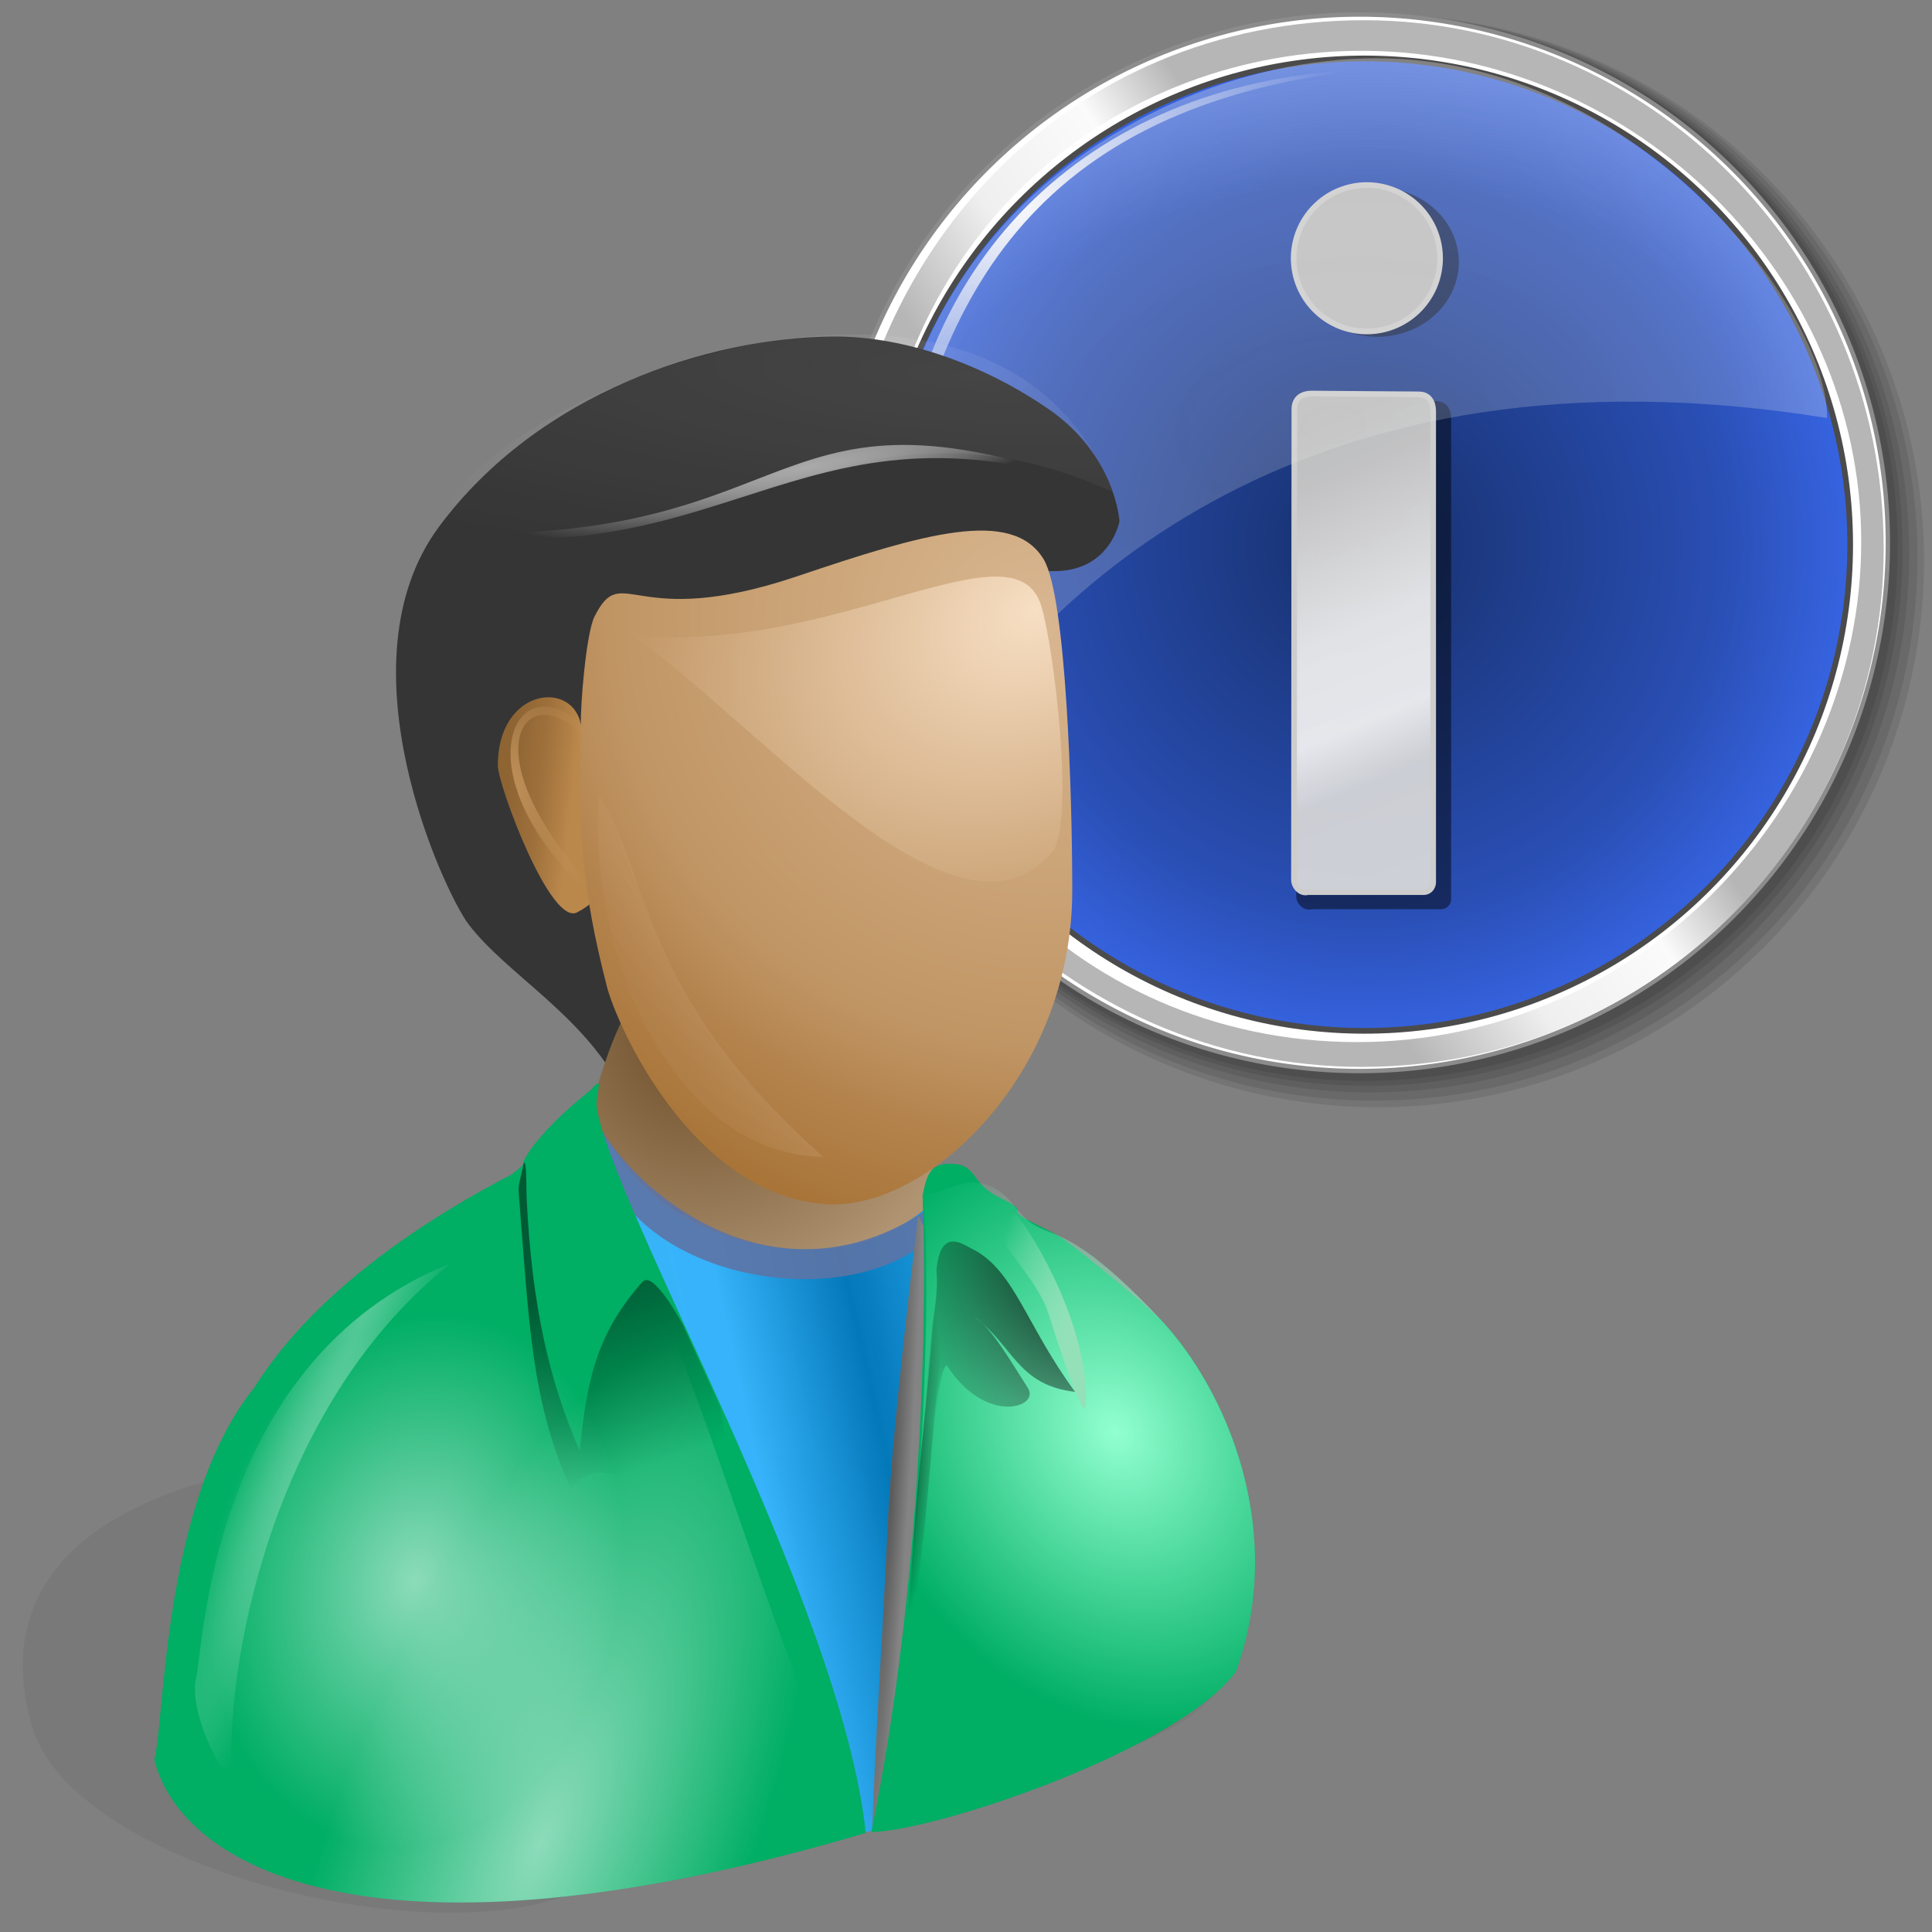 <?xml version="1.0" encoding="UTF-8" standalone="no"?>
<!-- Created with Inkscape (http://www.inkscape.org/) -->

<svg
   width="256mm"
   height="256mm"
   viewBox="0 0 256 256"
   version="1.1"
   id="svg1"
   inkscape:version="1.3.2 (091e20ef0f, 2023-11-25)"
   xml:space="preserve"
   sodipodi:docname="preferences-desktop-user.svg"
   xmlns:inkscape="http://www.inkscape.org/namespaces/inkscape"
   xmlns:sodipodi="http://sodipodi.sourceforge.net/DTD/sodipodi-0.dtd"
   xmlns:xlink="http://www.w3.org/1999/xlink"
   xmlns="http://www.w3.org/2000/svg"
   xmlns:svg="http://www.w3.org/2000/svg"
   xmlns:rdf="http://www.w3.org/1999/02/22-rdf-syntax-ns#"
   xmlns:cc="http://creativecommons.org/ns#"
   xmlns:dc="http://purl.org/dc/elements/1.1/"
   xmlns:a="http://ns.adobe.com/AdobeSVGViewerExtensions/3.0/"><rect x="0" y="0" width="256" height="256" fill="#808080" stroke="none"/><defs
     id="defs1"><linearGradient
       id="linearGradient45"
       inkscape:collect="always"><stop
         style="stop-color:#fbfffe;stop-opacity:0.357;"
         offset="0"
         id="stop46" /><stop
         style="stop-color:#fbfffe;stop-opacity:0;"
         offset="1"
         id="stop47" /></linearGradient><linearGradient
       id="linearGradient43"
       inkscape:collect="always"><stop
         style="stop-color:#fbfffe;stop-opacity:0.559;"
         offset="0"
         id="stop44" /><stop
         style="stop-color:#fbfffe;stop-opacity:0;"
         offset="1"
         id="stop45" /></linearGradient><linearGradient
       id="linearGradient41"
       inkscape:collect="always"><stop
         style="stop-color:#fefefe;stop-opacity:0.28;"
         offset="0"
         id="stop42" /><stop
         style="stop-color:#fefefe;stop-opacity:0;"
         offset="1"
         id="stop43" /></linearGradient><linearGradient
       id="linearGradient40"
       inkscape:collect="always"><stop
         style="stop-color:#b5b5b5;stop-opacity:0.952;"
         offset="0"
         id="stop40" /><stop
         style="stop-color:#ffffff;stop-opacity:0;"
         offset="1"
         id="stop41" /></linearGradient><linearGradient
       id="linearGradient37"
       inkscape:collect="always"><stop
         style="stop-color:#bb884c;stop-opacity:1;"
         offset="0"
         id="stop37" /><stop
         style="stop-color:#9e703b;stop-opacity:1;"
         offset="0.5"
         id="stop39" /><stop
         style="stop-color:#8e6433;stop-opacity:1;"
         offset="1"
         id="stop38" /></linearGradient><linearGradient
       id="linearGradient34"
       inkscape:collect="always"><stop
         style="stop-color:#c5965e;stop-opacity:1;"
         offset="0"
         id="stop35" /><stop
         style="stop-color:#c5965e;stop-opacity:0;"
         offset="1"
         id="stop36" /></linearGradient><linearGradient
       id="linearGradient32"
       inkscape:collect="always"><stop
         style="stop-color:#d9b791;stop-opacity:1;"
         offset="0"
         id="stop33" /><stop
         style="stop-color:#b4844e;stop-opacity:1;"
         offset="1"
         id="stop34" /></linearGradient><linearGradient
       id="linearGradient31"
       inkscape:collect="always"><stop
         style="stop-color:#f7dfc4;stop-opacity:1;"
         offset="0"
         id="stop31" /><stop
         style="stop-color:#b4844e;stop-opacity:1;"
         offset="1"
         id="stop32" /></linearGradient><linearGradient
       id="linearGradient22"
       inkscape:collect="always"><stop
         style="stop-color:#d9b791;stop-opacity:1;"
         offset="0"
         id="stop23" /><stop
         style="stop-color:#c09564;stop-opacity:1;"
         offset="0.678"
         id="stop25" /><stop
         style="stop-color:#b4844e;stop-opacity:1;"
         offset="0.813"
         id="stop26" /><stop
         style="stop-color:#ae7c43;stop-opacity:1;"
         offset="0.911"
         id="stop27" /><stop
         style="stop-color:#a87438;stop-opacity:1;"
         offset="1"
         id="stop24" /></linearGradient><linearGradient
       id="linearGradient21"
       inkscape:collect="always"><stop
         style="stop-color:#674723;stop-opacity:1;"
         offset="0"
         id="stop21" /><stop
         style="stop-color:#b09472;stop-opacity:1;"
         offset="1"
         id="stop22" /></linearGradient><linearGradient
       id="linearGradient15"
       inkscape:collect="always"><stop
         style="stop-color:#33b5ff;stop-opacity:1;"
         offset="0"
         id="stop15" /><stop
         style="stop-color:#0078bb;stop-opacity:0.973;"
         offset="0.367"
         id="stop17" /><stop
         style="stop-color:#33b5ff;stop-opacity:0.961;"
         offset="0.627"
         id="stop18" /><stop
         style="stop-color:#33b5ff;stop-opacity:0.95;"
         offset="1"
         id="stop16" /></linearGradient><linearGradient
       id="linearGradient13"
       inkscape:collect="always"><stop
         style="stop-color:#94e0b9;stop-opacity:1;"
         offset="0"
         id="stop13" /><stop
         style="stop-color:#aae6c5;stop-opacity:0;"
         offset="1"
         id="stop14" /></linearGradient><linearGradient
       id="linearGradient10"
       inkscape:collect="always"><stop
         style="stop-color:#000000;stop-opacity:0.871;"
         offset="0"
         id="stop10" /><stop
         style="stop-color:#000000;stop-opacity:0;"
         offset="1"
         id="stop11" /></linearGradient><linearGradient
       id="linearGradient7"
       inkscape:collect="always"><stop
         style="stop-color:#000000;stop-opacity:0.48;"
         offset="0"
         id="stop7" /><stop
         style="stop-color:#000000;stop-opacity:0;"
         offset="1"
         id="stop8" /></linearGradient><linearGradient
       id="linearGradient3"
       inkscape:collect="always"><stop
         style="stop-color:#5a5a5a;stop-opacity:1;"
         offset="0"
         id="stop4" /><stop
         style="stop-color:#848484;stop-opacity:1;"
         offset="1"
         id="stop5" /></linearGradient><linearGradient
       id="linearGradient2"
       inkscape:collect="always"><stop
         style="stop-color:#92ffd0;stop-opacity:1;"
         offset="0"
         id="stop2" /><stop
         style="stop-color:#92ffd0;stop-opacity:0;"
         offset="1"
         id="stop3" /></linearGradient><linearGradient
       id="swatch1"
       inkscape:swatch="solid"><stop
         style="stop-color:#ff0707;stop-opacity:1;"
         offset="0"
         id="stop1" /></linearGradient><radialGradient
       inkscape:collect="always"
       xlink:href="#linearGradient2"
       id="radialGradient3"
       cx="35.955"
       cy="78.106"
       fx="35.955"
       fy="78.106"
       r="10.455"
       gradientTransform="matrix(1.172,0.669,-0.827,1.449,59.346,-61.931)"
       gradientUnits="userSpaceOnUse" /><radialGradient
       inkscape:collect="always"
       xlink:href="#linearGradient3"
       id="radialGradient5"
       cx="49.446"
       cy="82.04"
       fx="49.446"
       fy="82.04"
       r="2.295"
       gradientTransform="matrix(0.431,-0.027,0.706,11.148,-29.777,-834.195)"
       gradientUnits="userSpaceOnUse" /><linearGradient
       inkscape:collect="always"
       xlink:href="#linearGradient7"
       id="linearGradient8"
       x1="65.683"
       y1="66.609"
       x2="62.024"
       y2="76.913"
       gradientUnits="userSpaceOnUse" /><radialGradient
       inkscape:collect="always"
       xlink:href="#linearGradient10"
       id="radialGradient11"
       cx="41.949"
       cy="68.267"
       fx="41.949"
       fy="68.267"
       r="4.171"
       gradientTransform="matrix(2.829,1,-1.224,3.464,2.712,-212.649)"
       gradientUnits="userSpaceOnUse" /><radialGradient
       inkscape:collect="always"
       xlink:href="#linearGradient10"
       id="radialGradient12"
       gradientUnits="userSpaceOnUse"
       gradientTransform="matrix(0.6,-0.066,0.298,2.699,-6.673,-120.195)"
       cx="56.353"
       cy="74.679"
       fx="56.353"
       fy="74.679"
       r="4.171" /><linearGradient
       inkscape:collect="always"
       xlink:href="#linearGradient13"
       id="linearGradient14"
       x1="38.934"
       y1="68.169"
       x2="43.887"
       y2="66.515"
       gradientUnits="userSpaceOnUse" /><linearGradient
       inkscape:collect="always"
       xlink:href="#linearGradient15"
       id="linearGradient16"
       x1="39.749"
       y1="75.27"
       x2="66.461"
       y2="81.283"
       gradientUnits="userSpaceOnUse" /><radialGradient
       inkscape:collect="always"
       xlink:href="#linearGradient21"
       id="radialGradient22"
       cx="61.58"
       cy="68.83"
       fx="61.58"
       fy="68.83"
       r="11.092"
       gradientTransform="matrix(1.306,-0.45,0.508,1.474,-70.953,3.838)"
       gradientUnits="userSpaceOnUse" /><radialGradient
       inkscape:collect="always"
       xlink:href="#linearGradient22"
       id="radialGradient24"
       cx="59.006"
       cy="43.211"
       fx="59.006"
       fy="43.211"
       r="13.702"
       gradientTransform="matrix(1.443,2.076,-2.138,1.486,34.465,-134.836)"
       gradientUnits="userSpaceOnUse" /><radialGradient
       inkscape:collect="always"
       xlink:href="#linearGradient31"
       id="radialGradient32"
       cx="27.482"
       cy="50.048"
       fx="27.482"
       fy="50.048"
       r="11.079"
       gradientTransform="matrix(2.416,1.428,-1.053,1.782,13.54,-77.481)"
       gradientUnits="userSpaceOnUse" /><radialGradient
       inkscape:collect="always"
       xlink:href="#linearGradient32"
       id="radialGradient34"
       cx="45.778"
       cy="71.576"
       fx="45.778"
       fy="71.576"
       r="6.305"
       gradientTransform="matrix(1.097,0.779,-2.604,3.668,175.954,-226.66)"
       gradientUnits="userSpaceOnUse" /><radialGradient
       inkscape:collect="always"
       xlink:href="#linearGradient34"
       id="radialGradient36"
       cx="56.933"
       cy="61.313"
       fx="56.933"
       fy="61.313"
       r="2.387"
       gradientTransform="matrix(2.693,0.99,-1.087,2.958,-29.034,-176.858)"
       gradientUnits="userSpaceOnUse" /><radialGradient
       inkscape:collect="always"
       xlink:href="#linearGradient21"
       id="radialGradient37"
       gradientUnits="userSpaceOnUse"
       gradientTransform="matrix(1.306,-0.45,0.508,1.474,-69.894,-0.395)"
       cx="61.58"
       cy="68.83"
       fx="61.58"
       fy="68.83"
       r="11.092" /><linearGradient
       inkscape:collect="always"
       xlink:href="#linearGradient37"
       id="linearGradient38"
       x1="53.115"
       y1="61.073"
       x2="56.891"
       y2="60.648"
       gradientUnits="userSpaceOnUse" /><radialGradient
       inkscape:collect="always"
       xlink:href="#linearGradient40"
       id="radialGradient41"
       cx="54.235"
       cy="13.232"
       fx="54.235"
       fy="13.232"
       r="18.847"
       gradientTransform="matrix(0.865,0.165,-0.026,0.137,7.69,10.575)"
       gradientUnits="userSpaceOnUse" /><radialGradient
       inkscape:collect="always"
       xlink:href="#linearGradient41"
       id="radialGradient43"
       cx="45.861"
       cy="10.13"
       fx="45.861"
       fy="10.13"
       r="18.847"
       gradientTransform="matrix(2.854,-0.16,0.035,0.624,-86.505,17.192)"
       gradientUnits="userSpaceOnUse" /><radialGradient
       inkscape:collect="always"
       xlink:href="#linearGradient43"
       id="radialGradient45"
       cx="66.258"
       cy="91.028"
       fx="66.258"
       fy="91.028"
       r="19.915"
       gradientTransform="matrix(-0.157,-0.74,0.565,-0.12,35.045,143.592)"
       gradientUnits="userSpaceOnUse" /><radialGradient
       inkscape:collect="always"
       xlink:href="#linearGradient45"
       id="radialGradient47"
       cx="76.505"
       cy="86.777"
       fx="76.505"
       fy="86.777"
       r="7.203"
       gradientTransform="matrix(-0.489,0.203,-2.342,-5.629,318.303,538.484)"
       gradientUnits="userSpaceOnUse" /><radialGradient
       inkscape:collect="always"
       xlink:href="#linearGradient43"
       id="radialGradient48"
       gradientUnits="userSpaceOnUse"
       gradientTransform="matrix(-0.565,-1.424,0.537,-0.213,59.566,185.092)"
       cx="50.33"
       cy="70.701"
       fx="50.33"
       fy="70.701"
       r="19.915" /><radialGradient
       inkscape:collect="always"
       xlink:href="#linearGradient22"
       id="radialGradient49"
       gradientUnits="userSpaceOnUse"
       gradientTransform="matrix(1.443,2.076,-2.138,1.486,34.465,-134.836)"
       cx="59.006"
       cy="43.211"
       fx="59.006"
       fy="43.211"
       r="13.702" /><radialGradient
       id="XMLID_5_"
       cx="64.177"
       cy="109.55"
       r="54.284"
       fx="64.177"
       fy="109.55"
       gradientUnits="userSpaceOnUse"><stop
         offset="0"
         style="stop-color:rgb(0,0,0)"
         id="stop12" /><stop
         offset="1"
         style="stop-color:rgb(0,0,0)"
         id="stop13-7" /><a:midPointStop
         offset="0"
         style="stop-color:#000000" /><a:midPointStop
         offset="0.5"
         style="stop-color:#000000" /><a:midPointStop
         offset="1"
         style="stop-color:#000000" /></radialGradient><radialGradient
       id="XMLID_6_"
       cx="56.744"
       cy="111.867"
       r="103.384"
       fx="56.744"
       fy="111.867"
       gradientUnits="userSpaceOnUse"><stop
         offset="0"
         style="stop-color:rgb(45,88,164)"
         id="stop14-5" /><stop
         offset="1"
         style="stop-color:rgb(13,45,96)"
         id="stop15-3" /><a:midPointStop
         offset="0"
         style="stop-color:#2D58A4" /><a:midPointStop
         offset="0.5"
         style="stop-color:#2D58A4" /><a:midPointStop
         offset="1"
         style="stop-color:#0D2D60" /></radialGradient><radialGradient
       id="XMLID_7_"
       cx="54.688"
       cy="130.196"
       r="89.127"
       fx="54.688"
       fy="130.196"
       gradientUnits="userSpaceOnUse"><stop
         offset="0"
         style="stop-color:rgb(222,225,255)"
         id="stop16-5" /><stop
         offset="0.629"
         style="stop-color:rgb(43,114,194)"
         id="stop17-6" /><stop
         offset="1"
         style="stop-color:rgb(35,83,164)"
         id="stop18-2" /><a:midPointStop
         offset="0"
         style="stop-color:#DEE1FF" /><a:midPointStop
         offset="0.5"
         style="stop-color:#DEE1FF" /><a:midPointStop
         offset="0.629"
         style="stop-color:#2B72C2" /><a:midPointStop
         offset="0.5"
         style="stop-color:#2B72C2" /><a:midPointStop
         offset="1"
         style="stop-color:#2353A4" /></radialGradient><radialGradient
       id="XMLID_8_"
       cx="56.746"
       cy="111.866"
       r="103.377"
       fx="56.746"
       fy="111.866"
       gradientUnits="userSpaceOnUse"><stop
         offset="0"
         style="stop-color:rgb(45,88,164)"
         id="stop19" /><stop
         offset="1"
         style="stop-color:rgb(13,45,96)"
         id="stop20" /><a:midPointStop
         offset="0"
         style="stop-color:#2D58A4" /><a:midPointStop
         offset="0.5"
         style="stop-color:#2D58A4" /><a:midPointStop
         offset="1"
         style="stop-color:#0D2D60" /></radialGradient><radialGradient
       id="XMLID_9_"
       cx="54.688"
       cy="130.194"
       r="89.126"
       fx="54.688"
       fy="130.194"
       gradientUnits="userSpaceOnUse"><stop
         offset="0.225"
         style="stop-color:rgb(222,225,255)"
         id="stop21-9" /><stop
         offset="0.747"
         style="stop-color:rgb(23,124,194)"
         id="stop22-1" /><stop
         offset="1"
         style="stop-color:rgb(58,109,189)"
         id="stop23-2" /><a:midPointStop
         offset="0.225"
         style="stop-color:#DEE1FF" /><a:midPointStop
         offset="0.5"
         style="stop-color:#DEE1FF" /><a:midPointStop
         offset="0.747"
         style="stop-color:#177CC2" /><a:midPointStop
         offset="0.5"
         style="stop-color:#177CC2" /><a:midPointStop
         offset="1"
         style="stop-color:#3A6DBD" /></radialGradient><linearGradient
       id="XMLID_10_"
       gradientUnits="userSpaceOnUse"
       x1="53.243"
       y1="29.556"
       x2="53.243"
       y2="71.084"><stop
         offset="3.448%"
         style="stop-color:rgb(255,255,255)"
         id="stop24-7" /><stop
         offset="100%"
         style="stop-opacity:0;stop-color:rgb(255,255,255)"
         id="stop25-0" /></linearGradient><linearGradient
       id="XMLID_11_"
       gradientUnits="userSpaceOnUse"
       x1="36.009"
       y1="34.545"
       x2="101.17"
       y2="164.541"><stop
         offset="0"
         style="stop-color:rgb(255,255,255)"
         id="stop26-9" /><stop
         offset="1"
         style="stop-color:rgb(0,0,0)"
         id="stop27-3" /><a:midPointStop
         offset="0"
         style="stop-color:#FFFFFF" /><a:midPointStop
         offset="0.5"
         style="stop-color:#FFFFFF" /><a:midPointStop
         offset="1"
         style="stop-color:#000000" /></linearGradient><linearGradient
       id="linearGradient4"
       inkscape:collect="always"><stop
         style="stop-color:#b3b3b4;stop-opacity:1;"
         offset="0"
         id="stop33-7" /><stop
         style="stop-color:#c9cacd;stop-opacity:1;"
         offset="1"
         id="stop45-5" /></linearGradient><linearGradient
       id="linearGradient1"
       inkscape:collect="always"><stop
         style="stop-color:#afafaf;stop-opacity:1;"
         offset="0"
         id="stop1-3" /><stop
         style="stop-color:#bbbbbb;stop-opacity:1;"
         offset="0.5"
         id="stop3-5" /><stop
         style="stop-color:#ebebeb;stop-opacity:1;"
         offset="0.75"
         id="stop4-6" /><stop
         style="stop-color:#ffffff;stop-opacity:1;"
         offset="1"
         id="stop2-2" /></linearGradient><linearGradient
       id="linearGradient38-9"
       inkscape:collect="always"><stop
         style="stop-color:#ebebeb;stop-opacity:0.201;"
         offset="0"
         id="stop38-1" /><stop
         style="stop-color:#ebebeb;stop-opacity:0.215;"
         offset="0.678"
         id="stop40-2" /><stop
         style="stop-color:#ebebeb;stop-opacity:0.346;"
         offset="1"
         id="stop39-7" /></linearGradient><linearGradient
       id="linearGradient35"
       inkscape:collect="always"><stop
         style="stop-color:#bdbdbd;stop-opacity:1;"
         offset="0"
         id="stop36-0" /><stop
         style="stop-color:#c9c9c9;stop-opacity:0.961;"
         offset="0.111"
         id="stop43-9" /><stop
         style="stop-color:#f2f2f2;stop-opacity:0.925;"
         offset="0.418"
         id="stop41-3" /><stop
         style="stop-color:#ffffff;stop-opacity:0.89;"
         offset="0.602"
         id="stop42-6" /><stop
         style="stop-color:#e7e7e7;stop-opacity:0.871;"
         offset="0.721"
         id="stop44-0" /><stop
         style="stop-color:#ededed;stop-opacity:0.855;"
         offset="1"
         id="stop37-6" /></linearGradient><linearGradient
       id="linearGradient34-2"
       inkscape:collect="always"><stop
         style="stop-color:#ffffff;stop-opacity:1;"
         offset="0"
         id="stop34-6" /><stop
         style="stop-color:#ffffff;stop-opacity:0;"
         offset="1"
         id="stop35-1" /></linearGradient><linearGradient
       id="linearGradient29"
       inkscape:collect="always"><stop
         style="stop-color:#162f6a;stop-opacity:1;"
         offset="0"
         id="stop30-8" /><stop
         style="stop-color:#2a4fb5;stop-opacity:1;"
         offset="0.748"
         id="stop32-7" /><stop
         style="stop-color:#3663e0;stop-opacity:1;"
         offset="1"
         id="stop31-9" /></linearGradient><linearGradient
       id="linearGradient8-2"
       inkscape:collect="always"><stop
         style="stop-color:#b6b6b6;stop-opacity:1;"
         offset="0"
         id="stop8-0" /><stop
         style="stop-color:#b6b6b6;stop-opacity:1;"
         offset="0.187"
         id="stop10-2" /><stop
         style="stop-color:#efefef;stop-opacity:1;"
         offset="0.292"
         id="stop11-3" /><stop
         style="stop-color:#fbfbfb;stop-opacity:1;"
         offset="0.402"
         id="stop28-7" /><stop
         style="stop-color:#b6b6b6;stop-opacity:1;"
         offset="0.478"
         id="stop29-5" /><stop
         style="stop-color:#b6b6b6;stop-opacity:1;"
         offset="1"
         id="stop9-9" /></linearGradient><radialGradient
       id="XMLID_5_-2"
       cx="64.177"
       cy="109.55"
       r="54.284"
       fx="64.177"
       fy="109.55"
       gradientUnits="userSpaceOnUse"><stop
         offset="0"
         style="stop-color:rgb(0,0,0)"
         id="stop12-2" /><stop
         offset="1"
         style="stop-color:rgb(0,0,0)"
         id="stop13-8" /><a:midPointStop
         offset="0"
         style="stop-color:#000000" /><a:midPointStop
         offset="0.5"
         style="stop-color:#000000" /><a:midPointStop
         offset="1"
         style="stop-color:#000000" /></radialGradient><radialGradient
       id="XMLID_6_-9"
       cx="56.744"
       cy="111.867"
       r="103.384"
       fx="56.744"
       fy="111.867"
       gradientUnits="userSpaceOnUse"><stop
         offset="0"
         style="stop-color:rgb(45,88,164)"
         id="stop14-7" /><stop
         offset="1"
         style="stop-color:rgb(13,45,96)"
         id="stop15-36" /><a:midPointStop
         offset="0"
         style="stop-color:#2D58A4" /><a:midPointStop
         offset="0.5"
         style="stop-color:#2D58A4" /><a:midPointStop
         offset="1"
         style="stop-color:#0D2D60" /></radialGradient><radialGradient
       id="XMLID_7_-1"
       cx="54.688"
       cy="130.196"
       r="89.127"
       fx="54.688"
       fy="130.196"
       gradientUnits="userSpaceOnUse"><stop
         offset="0"
         style="stop-color:rgb(222,225,255)"
         id="stop16-2" /><stop
         offset="0.629"
         style="stop-color:rgb(43,114,194)"
         id="stop17-9" /><stop
         offset="1"
         style="stop-color:rgb(35,83,164)"
         id="stop18-3" /><a:midPointStop
         offset="0"
         style="stop-color:#DEE1FF" /><a:midPointStop
         offset="0.5"
         style="stop-color:#DEE1FF" /><a:midPointStop
         offset="0.629"
         style="stop-color:#2B72C2" /><a:midPointStop
         offset="0.5"
         style="stop-color:#2B72C2" /><a:midPointStop
         offset="1"
         style="stop-color:#2353A4" /></radialGradient><radialGradient
       id="XMLID_8_-1"
       cx="56.746"
       cy="111.866"
       r="103.377"
       fx="56.746"
       fy="111.866"
       gradientUnits="userSpaceOnUse"><stop
         offset="0"
         style="stop-color:rgb(45,88,164)"
         id="stop19-9" /><stop
         offset="1"
         style="stop-color:rgb(13,45,96)"
         id="stop20-4" /><a:midPointStop
         offset="0"
         style="stop-color:#2D58A4" /><a:midPointStop
         offset="0.5"
         style="stop-color:#2D58A4" /><a:midPointStop
         offset="1"
         style="stop-color:#0D2D60" /></radialGradient><radialGradient
       id="XMLID_9_-7"
       cx="54.688"
       cy="130.194"
       r="89.126"
       fx="54.688"
       fy="130.194"
       gradientUnits="userSpaceOnUse"><stop
         offset="0.225"
         style="stop-color:rgb(222,225,255)"
         id="stop21-8" /><stop
         offset="0.747"
         style="stop-color:rgb(23,124,194)"
         id="stop22-4" /><stop
         offset="1"
         style="stop-color:rgb(58,109,189)"
         id="stop23-5" /><a:midPointStop
         offset="0.225"
         style="stop-color:#DEE1FF" /><a:midPointStop
         offset="0.5"
         style="stop-color:#DEE1FF" /><a:midPointStop
         offset="0.747"
         style="stop-color:#177CC2" /><a:midPointStop
         offset="0.5"
         style="stop-color:#177CC2" /><a:midPointStop
         offset="1"
         style="stop-color:#3A6DBD" /></radialGradient><linearGradient
       inkscape:collect="always"
       xlink:href="#linearGradient8-2"
       id="linearGradient9"
       x1="-0.878"
       y1="136.459"
       x2="234.082"
       y2="-26.041"
       gradientUnits="userSpaceOnUse" /><radialGradient
       inkscape:collect="always"
       xlink:href="#linearGradient29"
       id="radialGradient31"
       cx="126.151"
       cy="124.28"
       fx="126.151"
       fy="124.28"
       r="111.986"
       gradientUnits="userSpaceOnUse"
       gradientTransform="matrix(0.995,0,0,1.018,-0.998,-3.466)" /><radialGradient
       inkscape:collect="always"
       xlink:href="#linearGradient34-2"
       id="radialGradient35"
       cx="50.621"
       cy="43.959"
       fx="50.621"
       fy="43.959"
       r="53.721"
       gradientTransform="matrix(1.254,-0.861,0.572,0.833,-43.424,52.136)"
       gradientUnits="userSpaceOnUse" /><linearGradient
       inkscape:collect="always"
       xlink:href="#linearGradient35"
       id="linearGradient37-0"
       x1="118.739"
       y1="96.209"
       x2="161.675"
       y2="199.452"
       gradientUnits="userSpaceOnUse" /><radialGradient
       inkscape:collect="always"
       xlink:href="#linearGradient38-9"
       id="radialGradient39"
       cx="116.135"
       cy="96.941"
       fx="116.135"
       fy="96.941"
       r="108.322"
       gradientTransform="matrix(1.296,-0.099,0.058,0.757,-38.857,33.647)"
       gradientUnits="userSpaceOnUse" /><linearGradient
       id="linearGradient10-6"
       inkscape:collect="always"><stop
         style="stop-color:#ffffff;stop-opacity:1;"
         offset="0"
         id="stop10-7" /><stop
         style="stop-color:#ffffff;stop-opacity:0.336;"
         offset="0.37"
         id="stop15-5" /><stop
         style="stop-color:#ffffff;stop-opacity:0;"
         offset="0.648"
         id="stop12-3" /><stop
         style="stop-color:#ffffff;stop-opacity:0;"
         offset="0.755"
         id="stop13-5" /><stop
         style="stop-color:#ffffff;stop-opacity:0.872;"
         offset="0.881"
         id="stop14-6" /><stop
         style="stop-color:#ffffff;stop-opacity:1;"
         offset="1"
         id="stop11-2" /></linearGradient><linearGradient
       id="linearGradient5"
       inkscape:collect="always"><stop
         style="stop-color:#ffffff;stop-opacity:0;"
         offset="0"
         id="stop5-3" /><stop
         style="stop-color:#ffffff;stop-opacity:0;"
         offset="0.856"
         id="stop7-2" /><stop
         style="stop-color:#ffffff;stop-opacity:0.98;"
         offset="0.93"
         id="stop8-9" /><stop
         style="stop-color:#ffffff;stop-opacity:0.819;"
         offset="0.986"
         id="stop9-1" /><stop
         style="stop-color:#ffffff;stop-opacity:0.679;"
         offset="1"
         id="stop6-0" /></linearGradient><radialGradient
       inkscape:collect="always"
       xlink:href="#linearGradient5"
       id="radialGradient6"
       cx="123.277"
       cy="226.031"
       fx="123.277"
       fy="226.031"
       r="29.402"
       gradientTransform="matrix(1.02,0.009,-0.009,1.022,-0.508,-6.106)"
       gradientUnits="userSpaceOnUse" /><radialGradient
       inkscape:collect="always"
       xlink:href="#linearGradient10-6"
       id="radialGradient11-6"
       cx="44.441"
       cy="144.93"
       fx="44.441"
       fy="144.93"
       r="64.732"
       gradientTransform="matrix(1.659,0.689,-0.916,2.205,181.21,-205.612)"
       gradientUnits="userSpaceOnUse" /><radialGradient
       inkscape:collect="always"
       xlink:href="#linearGradient1"
       id="radialGradient2-1"
       cx="117.774"
       cy="137.74"
       fx="117.774"
       fy="137.74"
       r="67.057"
       gradientTransform="matrix(1.525,0.012,-0.017,2.071,-55.118,-138.908)"
       gradientUnits="userSpaceOnUse" /><radialGradient
       inkscape:collect="always"
       xlink:href="#linearGradient4"
       id="radialGradient45-5"
       cx="116.7"
       cy="215.305"
       fx="116.7"
       fy="215.305"
       r="30.34"
       gradientTransform="matrix(1,0,0,0.917,0,18.559)"
       gradientUnits="userSpaceOnUse" /></defs><sodipodi:namedview
     id="base"
     pagecolor="#ffffff"
     bordercolor="#000000"
     borderopacity="0.3"
     inkscape:pageopacity="0.0"
     inkscape:pageshadow="2"
     inkscape:zoom="0.7"
     inkscape:cx="670"
     inkscape:cy="638.57143"
     inkscape:document-units="mm"
     inkscape:showpageshadow="2"
     inkscape:pagecheckerboard="0"
     inkscape:deskcolor="#d1d1d1"
     inkscape:current-layer="svg1" /><g
     id="path1-7"
     style="display:inline"
     transform="matrix(0.576,0,0,0.576,109.071,1.275)"><g
       id="g5"
       inkscape:label="shadow"
       style="display:inline"><path
         style="color:#000000;fill:#000000;fill-opacity:0.097;stroke:none;stroke-width:1.034;stroke-linecap:round;stroke-linejoin:round;stroke-miterlimit:5;stroke-opacity:1;-inkscape-stroke:none"
         d="M 253.244,126.811 A 125.677,125.677 0 0 1 127.567,252.488 125.677,125.677 0 0 1 1.89,126.811 125.677,125.677 0 0 1 127.567,1.134 125.677,125.677 0 0 1 253.244,126.811 Z"
         id="path5" /><path
         style="color:#000000;fill:#000000;fill-opacity:0.097;stroke:none;stroke-width:1.028;stroke-linecap:round;stroke-linejoin:round;stroke-miterlimit:5;stroke-opacity:1;-inkscape-stroke:none"
         d="M 251.732,126.055 A 124.921,124.921 0 0 1 126.811,250.976 124.921,124.921 0 0 1 1.89,126.055 124.921,124.921 0 0 1 126.811,1.134 124.921,124.921 0 0 1 251.732,126.055 Z"
         id="path6" /><path
         style="color:#000000;fill:#000000;fill-opacity:0.097;stroke:none;stroke-width:1.02;stroke-linecap:round;stroke-linejoin:round;stroke-miterlimit:5;stroke-opacity:1;-inkscape-stroke:none"
         d="M 249.842,125.11 A 123.976,123.976 0 0 1 125.866,249.086 123.976,123.976 0 0 1 1.89,125.11 123.976,123.976 0 0 1 125.866,1.134 123.976,123.976 0 0 1 249.842,125.11 Z"
         id="path7" /><path
         style="color:#000000;fill:#000000;fill-opacity:0.097;stroke:none;stroke-width:1.014;stroke-linecap:round;stroke-linejoin:round;stroke-miterlimit:5;stroke-opacity:1;-inkscape-stroke:none"
         d="M 248.33,124.354 A 123.22,123.22 0 0 1 125.11,247.574 123.22,123.22 0 0 1 1.89,124.354 123.22,123.22 0 0 1 125.11,1.134 123.22,123.22 0 0 1 248.33,124.354 Z"
         id="path8" /><path
         style="color:#000000;fill:#000000;fill-opacity:0.097;stroke:none;stroke-width:1.009;stroke-linecap:round;stroke-linejoin:round;stroke-miterlimit:5;stroke-opacity:1;-inkscape-stroke:none"
         d="M 247.196,123.787 A 122.653,122.653 0 0 1 124.543,246.44 122.653,122.653 0 0 1 1.89,123.787 122.653,122.653 0 0 1 124.543,1.134 122.653,122.653 0 0 1 247.196,123.787 Z"
         id="path9" /></g><path
       style="color:#000000;fill:#ffffff;fill-opacity:1;stroke:#8c8c8c;stroke-linecap:round;stroke-linejoin:round;stroke-miterlimit:5;stroke-opacity:1;-inkscape-stroke:none"
       d="M 244.929,122.653 A 121.519,121.519 0 0 1 123.409,244.173 121.519,121.519 0 0 1 1.89,122.653 121.519,121.519 0 0 1 123.409,1.134 121.519,121.519 0 0 1 244.929,122.653 Z"
       id="path2-6" /><path
       style="color:#000000;fill:url(#linearGradient9);stroke:none;stroke-linecap:round;stroke-linejoin:round;stroke-miterlimit:5;-inkscape-stroke:none"
       d="M 124.452,2.44 C 56.231,2.44 5.739,56.066 3.665,124.256 1.795,185.795 55.701,243.216 123.922,243.216 c 67.954,0 120.049,-54.481 120.049,-119.227 0,-68.221 -54.772,-121.549 -119.519,-121.549 z m 0.535,7.04 c 61.994,0.582 113.815,51.978 113.815,112.906 0,61.729 -51.815,115.128 -115.95,115.128 C 56.847,237.513 9.066,183.273 11.24,123.721 13.912,50.5 68.069,8.945 124.987,9.479 Z"
       id="path3-5"
       sodipodi:nodetypes="ssssssssss" /><ellipse
       style="display:inline;fill:url(#radialGradient31);stroke:#4b4b4b;stroke-width:1.309;stroke-linecap:round;stroke-linejoin:round;stroke-miterlimit:5;stroke-dasharray:none;stroke-opacity:1"
       id="path29-6"
       cx="124.548"
       cy="123.078"
       rx="111.714"
       ry="111.848" /><path
       id="circle32"
       style="display:inline;fill:url(#radialGradient35);stroke:none;stroke-width:1.3;stroke-linecap:round;stroke-linejoin:round;stroke-miterlimit:5"
       d="M 16.303,122.409 C 18.416,54.554 64.546,16.017 123.746,13.898 43.496,22.955 24.682,72.576 16.303,122.409 Z"
       sodipodi:nodetypes="ccc" /><g
       id="g35"
       style="display:inline"
       inkscape:label="i"
       transform="translate(-1.336,-2.138)"><path
         id="path4"
         style="display:inline;fill:#000000;fill-opacity:0.464;stroke:none;stroke-width:1.385;stroke-linecap:round;stroke-linejoin:round;stroke-miterlimit:5;stroke-opacity:1"
         d="M 128.838,43.025 A 18.728,17.19 0 0 0 110.11,60.215 18.728,17.19 0 0 0 128.838,77.405 18.728,17.19 0 0 0 147.565,60.215 18.728,17.19 0 0 0 128.838,43.025 Z m -14.35,48.962 c -3.143,0.112 -4.3,1.842 -4.204,3.948 L 110.178,206.193 c 0,1.587 1.677,3.347 3.517,2.894 h 29.266 c 1.632,0.135 2.721,-0.846 2.838,-2.212 V 96.232 c 0,-2.451 -1.181,-4.052 -3.727,-4.052 z" /><path
         id="path35"
         style="fill:#bdbdbd;stroke:#cdcdcd;stroke-width:1.3;stroke-linecap:round;stroke-linejoin:round;stroke-miterlimit:5;stroke-opacity:1"
         d="m 143.256,59.334 a 16.838,16.838 0 0 1 -16.838,16.838 16.838,16.838 0 0 1 -16.838,-16.838 16.838,16.838 0 0 1 16.838,-16.838 16.838,16.838 0 0 1 16.838,16.838 z" /><path
         id="rect35"
         style="fill:url(#linearGradient37-0);stroke:#cdcdcd;stroke-width:1.3;stroke-linecap:round;stroke-linejoin:round;stroke-miterlimit:5;stroke-opacity:1"
         d="m 113.517,90.456 24.801,0.189 c 2.289,0 3.351,1.568 3.351,3.969 V 202.991 c -0.105,1.338 -1.084,2.298 -2.551,2.167 h -26.313 c -1.654,0.443 -3.162,-1.281 -3.162,-2.835 l 0.095,-108 c -0.086,-2.063 0.954,-3.758 3.78,-3.867 z"
         sodipodi:nodetypes="ccccccccc" /></g><g
       id="g15"
       transform="matrix(0.671,0,0,0.671,41.452,37.713)"
       style="display:none"
       inkscape:label="?"><g
         id="g46"
         style="display:inline;fill:#000000;fill-opacity:0.455"
         inkscape:label="shadow"
         transform="translate(4.734,3.945)"><path
           style="color:#000000;display:inline;fill:#000000;fill-opacity:0.455;stroke-linecap:round;stroke-linejoin:round;stroke-miterlimit:5;-inkscape-stroke:none"
           d="m 121.236,195.424 c -17.31,0 -31.457,12.919 -31.457,28.947 0,16.028 14.147,28.945 31.457,28.945 17.31,0 31.455,-12.917 31.455,-28.945 0,-16.028 -14.146,-28.947 -31.455,-28.947 z"
           id="path45"
           sodipodi:nodetypes="sssss" /><path
           id="path46"
           style="display:inline;fill:#000000;fill-opacity:0.455;stroke:none;stroke-width:2.247;stroke-linecap:round;stroke-linejoin:round;stroke-miterlimit:5;stroke-opacity:0.922"
           d="M 85.045,12.473 C 147.539,-9.012 200.737,19.267 200.278,53.973 c -1.032,78.099 -60.416,69.195 -60.296,116.584 -0.198,3.114 -1.843,4.056 -4.047,4.16 l -30.736,1.029 c -2.876,-0.343 -6.152,-0.629 -6.615,-4.517 C 91.901,107.989 158.044,104.365 148.191,67.942 140.75,40.439 109.817,43.526 76.257,63.878 72.959,65.878 68.962,65.254 68.414,62.366 V 21.261 c 2.118,-2.766 9.342,-5.776 16.631,-8.788 z"
           sodipodi:nodetypes="csccccssccc" /></g><g
         id="g1"
         style="display:inline"><path
           style="color:#000000;display:inline;fill:url(#radialGradient45-5);stroke-linecap:round;stroke-linejoin:round;stroke-miterlimit:5;-inkscape-stroke:none"
           d="m 151.576,224.371 a 30.34,27.83 0 0 1 -30.34,27.83 30.34,27.83 0 0 1 -30.34,-27.83 30.34,27.83 0 0 1 30.34,-27.83 30.34,27.83 0 0 1 30.34,27.83 z"
           id="path2-9" /><path
           style="color:#000000;display:inline;fill:#e3e3e3;fill-opacity:0.929;stroke-linecap:round;stroke-linejoin:round;stroke-miterlimit:5;-inkscape-stroke:none"
           d="m 121.236,195.424 c -17.31,0 -31.457,12.919 -31.457,28.947 0,16.028 14.147,28.945 31.457,28.945 17.31,0 31.455,-12.917 31.455,-28.945 0,-16.028 -14.146,-28.947 -31.455,-28.947 z m 0,2.232 c 16.203,0 29.223,12.002 29.223,26.715 0,14.712 -13.02,26.713 -29.223,26.713 -16.203,0 -29.225,-12.001 -29.225,-26.713 0,-14.712 13.022,-26.715 29.225,-26.715 z"
           id="path3-3" /><path
           style="color:#000000;fill:url(#radialGradient6);stroke:none;stroke-linecap:round;stroke-linejoin:round;stroke-miterlimit:5;stroke-opacity:0.922;-inkscape-stroke:none"
           d="m 121.441,197.504 c -16.179,0 -29.402,12.073 -29.402,27.055 6e-6,14.981 13.223,27.057 29.402,27.057 16.179,1e-5 29.402,-12.075 29.402,-27.057 0,-14.981 -13.223,-27.055 -29.402,-27.055 z m 0,2.086 c 15.145,0 27.314,11.217 27.314,24.969 -1e-5,13.752 -12.17,24.971 -27.314,24.971 -15.145,0 -27.316,-11.219 -27.316,-24.971 -10e-7,-13.752 12.172,-24.969 27.316,-24.969 z"
           id="ellipse1" /></g><g
         id="g10"
         style="display:inline"><path
           id="rect1-9"
           style="display:inline;fill:url(#radialGradient2-1);fill-opacity:1;stroke:none;stroke-width:2.247;stroke-linecap:round;stroke-linejoin:round;stroke-miterlimit:5;stroke-opacity:0.922"
           d="M 85.045,12.473 C 147.539,-9.012 200.737,19.267 200.278,53.973 c -1.032,78.099 -60.416,69.195 -60.296,116.584 -0.198,3.114 -1.843,4.056 -4.047,4.16 l -30.736,1.029 c -2.876,-0.343 -6.152,-0.629 -6.615,-4.517 C 91.901,107.989 158.044,104.365 148.191,67.942 140.75,40.439 109.817,43.526 76.257,63.878 72.959,65.878 68.962,65.254 68.414,62.366 V 21.261 c 2.118,-2.766 9.342,-5.776 16.631,-8.788 z"
           sodipodi:nodetypes="csccccssccc" /><path
           style="color:#000000;fill:url(#radialGradient11-6);stroke-linecap:round;stroke-linejoin:round;stroke-miterlimit:5;-inkscape-stroke:none"
           d="M 127.342,6.739 C 113.727,6.565 99.56,9.882 84.467,15.071 c -0.02,0.007 -0.041,0.015 -0.061,0.023 -7.005,2.895 -11.664,4.928 -13.998,7.977 -0.143,0.187 -0.22,0.415 -0.221,0.65 l -0.702,37.881 c 6.7e-5,0.068 0.007,0.136 0.02,0.203 0.098,0.516 0.335,1.013 0.717,1.369 0.382,0.357 0.867,0.541 1.326,0.604 0.918,0.126 1.804,-0.119 2.736,-0.467 1.866,-0.696 3.918,-1.946 5.502,-2.906 15.955,-9.676 31.724,-15.857 43.962,-15.102 12.238,0.755 22.805,9.273 26.779,21.306 3.046,9.224 0.745,17.436 -3.534,23.919 -4.279,6.482 -12.717,13.583 -19.922,20.368 -14.411,13.571 -29.774,26.11 -26.636,57.902 0.001,0.007 0.003,0.014 0.004,0.021 0.255,2.141 1.423,3.545 2.824,4.195 1.401,0.65 2.925,0.728 4.27,0.889 0.062,0.007 0.125,0.009 0.188,0.006 l 27.106,-1.157 c 0.637,-0.03 1.216,-0.147 1.721,-0.477 0.505,-0.329 0.837,-0.861 0.998,-1.369 0.32,-1.009 0.257,-2.055 0.346,-3.488 1.088,-12.082 3.187,-18.173 8.847,-25.056 5.66,-6.883 15.968,-13.868 23.179,-20.314 C 184.34,109.157 197.947,92.594 198.382,53.894 198.576,36.672 185.297,22.181 164.066,13.691 153.451,9.445 140.956,6.914 127.342,6.739 Z m -0.023,2.158 c 13.365,0 25.601,2.655 35.949,6.793 20.696,8.277 33.141,22.13 32.96,38.178 -0.43,38.188 -13.484,53.826 -27.746,66.575 -7.131,6.374 -17.536,13.412 -23.408,20.552 -5.872,7.14 -8.203,13.745 -9.327,26.23 -8e-4,0.01 -10e-4,0.019 -0.002,0.029 -0.097,1.533 -0.129,2.612 -0.252,3.002 -0.062,0.195 -0.074,0.184 -0.121,0.215 -0.047,0.03 -0.227,0.111 -0.646,0.131 -0.003,-1e-5 -0.007,-1e-5 -0.01,0 l -26.992,1.151 c -1.384,-0.164 -2.694,-0.293 -3.553,-0.691 -0.874,-0.406 -1.4,-0.911 -1.59,-2.492 -3.056,-31.024 11.651,-42.622 25.968,-56.105 7.16,-6.743 15.713,-13.888 20.242,-20.749 4.53,-6.862 7.012,-16.006 3.784,-25.78 -4.219,-12.775 -15.805,-21.986 -28.694,-22.781 -12.888,-0.795 -28.996,5.575 -45.212,15.408 -1.577,0.956 -3.593,2.154 -5.139,2.73 -0.773,0.288 -1.43,0.387 -1.691,0.352 -0.131,-0.018 -0.143,-0.042 -0.146,-0.045 -0.003,-0.002 -0.03,-0.07 -0.053,-0.141 l 0.7,-37.287 c 1.829,-2.176 6.123,-4.289 12.854,-7.072 14.852,-5.103 28.767,-8.202 42.125,-8.202 z"
           id="path9-6"
           sodipodi:nodetypes="sccccccssssssssccssccsscscssssssssccsscccscsssssssccccss" /><path
           id="path15-3"
           style="display:none;fill:#ffffff;fill-opacity:0.337;stroke:none;stroke-width:2.247;stroke-linecap:round;stroke-linejoin:round;stroke-miterlimit:5;stroke-opacity:0.922"
           d="M 82.588,12.001 C 163.764,-13.641 195.184,29.384 198.971,40.843 181.36,42.878 159.188,50.897 144.789,62.083 140.768,50.606 122.198,38.011 75.69,65.106 72.357,67.048 67.828,65.821 67.28,62.933 l 0.189,-41.955 c 2.118,-2.766 7.83,-5.965 15.119,-8.977 z"
           sodipodi:nodetypes="cccsccc" /></g></g><path
       id="ellipse37"
       style="display:inline;fill:url(#radialGradient39);stroke-width:1.309;stroke-linecap:round;stroke-linejoin:round;stroke-miterlimit:5"
       d="M 230.917,93.945 C 111.071,74.665 49.791,133.416 24.326,175.73 -13.359,70.66 62.69,13.001 124.548,11.23 186.411,9.458 231.475,69.365 230.917,93.945 Z"
       sodipodi:nodetypes="ccsc" /></g><g
     id="g2"
     inkscape:label="User1"
     transform="matrix(-2.367,0,0,2.367,235.118,11.49)"><g
       id="g39"
       inkscape:label="hair"
       style="display:inline"><path
         id="rect39"
         style="display:inline;fill:#353535;fill-opacity:1;fill-rule:evenodd;stroke-width:2.8;stroke-linejoin:round"
         d="m 40.632,18.048 c 3.452,-2.382 7.901,-4.1 12.095,-4.063 6.965,0.061 16.451,3.148 22.017,10.631 5.703,7.667 -0.291,20.5 -1.648,22.279 -2.13,2.792 -6.4,5.05 -8.557,9.234 -0.569,1.103 -1.512,-3.402 -1.512,-3.402 l 1.795,-22.017 c 0,0 -16.229,-3.641 -24.474,-3.591 -3.169,0.019 -3.685,-2.788 -3.685,-2.788 0,0 0.208,-3.689 3.969,-6.284 z"
         sodipodi:nodetypes="sssssccscs"
         inkscape:label="color" /><path
         id="rect40"
         style="fill:url(#radialGradient43);fill-opacity:0.28;fill-rule:evenodd;stroke-width:2.8;stroke-linejoin:round"
         d="M 74.736,24.977 C 74.56,18.22 43.996,5.018 37.042,22.679 c 15.032,-6.749 21.201,4.673 37.694,2.298 z"
         sodipodi:nodetypes="ccc" /><path
         id="path40"
         style="fill:url(#radialGradient41);fill-opacity:0.952;fill-rule:evenodd;stroke-width:2.8;stroke-linejoin:round"
         d="m 74.736,24.977 c -21.157,0.726 -17.978,-9.602 -37.694,-2.298 17.036,-6.081 21.201,4.673 37.694,2.298 z"
         sodipodi:nodetypes="ccc" /></g><g
       id="g37"
       inkscape:label="faceneck"><g
         id="g29"
         transform="translate(14.098,-21.649)"
         style="display:inline"><g
           id="g27"
           style="display:none"
           inkscape:label="facefirstsave"><path
             id="rect19"
             style="display:inline;fill:url(#radialGradient22);fill-rule:evenodd;stroke-width:2.8;stroke-linejoin:round"
             d="m 30.649,82.066 c -2.263,-5.508 10.771,-7.298 16.631,-6.237 3.092,0.56 5.292,14.08 5.292,14.08 l -19.182,2.835 c 0,0 -0.828,-6.025 -2.74,-10.678 z"
             sodipodi:nodetypes="ssccs" /><path
             id="path22"
             style="fill:url(#radialGradient49);fill-rule:evenodd;stroke-width:2.599;stroke-linejoin:round"
             d="m 50.407,73.544 c -0.696,2.038 -3.996,12.097 -11.563,12.097 -7.567,0 -13.702,-8.482 -13.702,-18.946 0,-5.232 -0.455,-16.023 2.534,-19.018 2.007,-2.011 5.935,-1.088 12.926,1.376 9.646,3.4 9.754,-0.903 11.348,2.249 0.477,0.944 0.802,5.023 0.765,6.047 0.495,-2.529 4.663,-2.001 4.649,2.308 -0.003,1.08 -3.054,8.941 -4.228,8.012 -1.718,-1.638 -2.327,4.697 -2.729,5.874 z"
             sodipodi:nodetypes="sssssscscs" /><path
             id="rect27"
             style="fill:#f2e6da;fill-opacity:0.456;fill-rule:evenodd;stroke-width:2.8;stroke-linejoin:round"
             d="m 28.264,51.383 c 1.978,-1.36 13.42,2.432 20.647,1.871 -7.473,5.376 -13.835,14.212 -21.181,10.758 -1.846,-0.868 -0.738,-11.754 0.535,-12.628 z"
             sodipodi:nodetypes="scss" /></g><path
           id="path27"
           style="display:inline;fill:url(#radialGradient37);fill-rule:evenodd;stroke-width:2.8;stroke-linejoin:round"
           d="m 31.708,77.832 c -2.263,-5.508 10.771,-7.298 16.631,-6.237 3.092,0.56 5.292,14.08 5.292,14.08 l -19.655,2.764 c 0,0 -0.356,-5.954 -2.268,-10.607 z"
           sodipodi:nodetypes="ssccs" /><g
           id="g34"
           inkscape:label="aer"><path
             id="path30"
             style="display:inline;fill:url(#linearGradient38);fill-opacity:1;fill-rule:evenodd;stroke-width:2.599;stroke-linejoin:round"
             d="m 52.715,57.349 c 0.495,-2.529 4.663,-2.001 4.649,2.308 -0.003,1.08 -3.003,9.192 -4.495,8.179 C 49.014,65.838 49.116,57.329 52.715,57.349 Z"
             sodipodi:nodetypes="cscc"
             inkscape:label="aer" /><path
             id="rect34"
             style="display:inline;fill:url(#radialGradient36);fill-rule:evenodd;stroke-width:2.8;stroke-linejoin:round"
             d="m 52.561,58.003 c 3.236,-3.374 6.363,0.743 -0.179,8.087 -0.603,0.677 -0.734,1.277 0,0.591 7.124,-6.652 4.022,-12.974 0.166,-9.202 -0.097,0.283 -0.219,0.764 0.013,0.523 z"
             sodipodi:nodetypes="sssss"
             inkscape:label="whiteaer" /></g><g
           id="g36"
           inkscape:label="face"
           style="display:inline"><path
             id="path28"
             style="display:inline;fill:url(#radialGradient24);fill-rule:evenodd;stroke-width:2.599;stroke-linejoin:round"
             d="m 51.257,72.032 c -0.536,2.086 -4.699,11.631 -12.247,12.172 -5.596,0.401 -13.802,-7.113 -13.802,-17.576 0,-5.232 0.334,-16.411 1.598,-18.517 1.754,-2.922 6.771,-1.429 13.795,0.941 9.262,3.126 9.754,-0.903 11.348,2.249 0.477,0.944 0.802,5.023 0.765,6.047 0.135,6.021 -0.027,9.116 -1.457,14.683 z"
             sodipodi:nodetypes="sssssscs"
             inkscape:label="face" /><path
             id="path31"
             style="display:inline;fill:url(#radialGradient34);fill-opacity:0.456;fill-rule:evenodd;stroke-width:2.8;stroke-linejoin:round"
             d="m 51.698,61.253 c 0.696,8.574 -4.013,20.205 -12.543,20.298 10.339,-9.201 9.583,-15.537 12.543,-20.298 z"
             sodipodi:nodetypes="ccc"
             inkscape:label="white-bottom" /><path
             id="path29"
             style="display:inline;fill:url(#radialGradient32);fill-rule:evenodd;stroke-width:2.8;stroke-linejoin:round"
             d="m 26.941,50.721 c 1.486,-4.89 11.531,2.763 22.867,1.635 C 42.335,57.732 31.677,70.665 26.359,64.531 25.033,63.001 26.214,53.112 26.941,50.721 Z"
             sodipodi:nodetypes="scss"
             inkscape:label="white-top" /></g></g></g><g
       id="g20"
       style="display:inline"
       inkscape:label="body"><path
         id="path48"
         style="display:inline;fill:#6f6f6f;fill-opacity:0.357;fill-rule:evenodd;stroke-width:2.8;stroke-linejoin:round"
         d="M 97.518,91.848 C 95.25,99.363 76.626,104.245 68.036,101.392 47.787,94.668 28.348,95.205 29.86,85.045 30.966,77.611 48.689,76.351 72.382,76.351 c 23.693,10e-7 27.307,8.302 25.135,15.497 z"
         sodipodi:nodetypes="sssss"
         inkscape:label="shadow" /><path
         id="rect1"
         style="display:inline;fill:url(#linearGradient16);fill-rule:evenodd;stroke-width:2.8;stroke-linejoin:round"
         d="m 46.719,62.041 c 4.817,5.193 14.346,3.303 17.993,-2.203 1.989,-3.004 2.247,0.606 2.132,1.277 C 64.976,72.017 59.225,98.712 54.807,98.179 48.726,97.446 45.008,97.228 42.806,93.549 37.369,84.469 42.606,57.607 46.719,62.041 Z"
         sodipodi:nodetypes="ssssas"
         inkscape:label="colorundertshirt" /><path
         id="rect18"
         style="fill:#5d74a6;fill-opacity:0.898;fill-rule:evenodd;stroke-width:2.8;stroke-linejoin:round"
         d="m 47.584,62.967 c 8.192,5.331 15.67,-0.697 17.948,-4.381 0.257,-0.415 0.205,1.239 0.047,1.701 -2.241,6.546 -13.374,8.357 -18.112,4.345 -0.425,-0.36 -0.873,-2.31 0.117,-1.665 z"
         sodipodi:nodetypes="sssas"
         inkscape:label="usrubber" /><path
         id="path1"
         style="display:inline;fill:url(#radialGradient5);fill-rule:evenodd;stroke-width:2.8;stroke-linejoin:round"
         d="m 50.507,97.612 c -4.371,-5.518 -4.289,-12.118 -4.536,-17.718 -0.247,-5.599 0.023,-13.266 1.961,-16.702 0.308,2.612 1.478,12.047 1.725,17.647 0.247,5.599 0.686,11.801 0.85,16.773 z"
         sodipodi:nodetypes="ccccc"
         inkscape:label="grayinner" /><path
         id="rect2"
         style="display:inline;fill:#00ae64;fill-opacity:1;fill-rule:evenodd;stroke-width:2.8;stroke-linejoin:round"
         d="m 34.301,69.075 c 0.93,-0.93 4.341,-3.734 5.567,-4.611 0.613,-0.438 2.628,-1.227 2.515,-1.502 -0.132,-0.324 0.919,-0.694 1.416,-1.014 1.099,-0.708 0.976,-1.575 2.132,-1.651 1.385,-0.09 1.516,0.662 1.756,1.753 -0.283,6.662 0.033,21.765 2.867,35.656 -3.625,-0.06 -17.164,-4.596 -20.411,-8.977 -2.859,-7.961 0.543,-15.757 4.158,-19.655 z"
         sodipodi:nodetypes="csssscccc"
         inkscape:label="colorlefttop" /><path
         id="path3"
         style="display:inline;fill:#00ae64;fill-opacity:1;fill-rule:evenodd;stroke-width:2.8;stroke-linejoin:round"
         d="m 85.12,72.855 c 5.137,6.391 4.974,18.676 5.575,20.789 -1.488,6.072 -12.401,12.229 -39.829,4.11 1.353,-12.834 14.346,-35.35 15.06,-40.642 0.085,-0.628 -0.467,-1.934 0.295,-0.982 3.106,2.469 3.873,4.044 3.833,4.138 -0.033,0.077 0.015,-0.002 -0.084,-0.037 0.065,0.103 0.321,0.382 0.769,0.683 9.804,5.12 13.188,10.064 14.381,11.942 z"
         sodipodi:nodetypes="cccscsccc"
         inkscape:label="colorrighttop" /><path
         id="rect45"
         style="display:inline;fill:url(#radialGradient47);fill-rule:evenodd;stroke-width:2.8;stroke-linejoin:round"
         d="m 74.083,65.862 c 13.74,5.462 13.895,22.341 14.296,23.309 0.29,1.559 -0.899,4.485 -2.057,5.643 C 86.814,88.911 84.3,73.936 74.083,65.862 Z"
         sodipodi:nodetypes="cccc"
         inkscape:label="whiterigtshoulder" /><path
         id="path47"
         style="display:inline;fill:url(#radialGradient48);fill-opacity:1;fill-rule:evenodd;stroke-width:2.8;stroke-linejoin:round"
         d="m 85.12,72.855 c 5.137,6.391 4.974,18.676 5.575,20.789 -1.488,6.072 -12.401,12.229 -39.829,4.11 7.211,-12.778 12.501,-42.765 19.873,-36.841 9.804,5.12 13.188,10.064 14.381,11.942 z"
         sodipodi:nodetypes="ccccc"
         inkscape:label="whiteshadowrightfront" /><path
         id="path43"
         style="display:inline;fill:url(#radialGradient45);fill-opacity:1;fill-rule:evenodd;stroke-width:2.8;stroke-linejoin:round"
         d="m 85.12,72.855 c 5.137,6.391 4.974,18.676 5.575,20.789 -1.488,6.072 -12.401,12.229 -39.829,4.11 7.211,-12.778 12.501,-42.765 19.873,-36.841 9.804,5.12 13.188,10.064 14.381,11.942 z"
         sodipodi:nodetypes="ccccc"
         inkscape:label="whiteshadowrighttop" /><path
         id="path2"
         style="display:inline;fill:url(#radialGradient3);fill-opacity:1;fill-rule:evenodd;stroke-width:2.8;stroke-linejoin:round"
         d="m 34.301,69.075 c 6.002,-6.403 6.42,-4.043 8.196,-6.356 1.995,-2.598 3.831,-0.702 5.123,-0.685 -0.449,6.827 0.123,20.53 2.367,34.728 -3.625,1.263 -16.597,-3.651 -19.844,-8.032 -2.859,-7.961 0.543,-15.757 4.158,-19.655 z"
         sodipodi:nodetypes="cscccc"
         inkscape:label="whiteshadowlefttop" /><path
         id="rect8"
         style="fill:url(#radialGradient11);fill-rule:evenodd;stroke-width:2.8;stroke-linejoin:round"
         d="m 39.148,73.061 c 2.769,-3.756 3.406,-6.844 5.78,-8.01 0.537,-0.264 1.76,-1.214 1.982,1.204 -0.124,1.141 0.209,2.935 0.209,2.935 1.122,11.586 0.724,7.527 1.521,18.295 -1.467,-5.772 -1.519,-15.812 -2.317,-15.899 -2.162,3.362 -5.239,2.356 -4.53,1.258 0.909,-1.409 2.068,-3.439 2.987,-3.961 -2.15,1.532 -2.37,3.804 -5.632,4.179 z"
         sodipodi:nodetypes="csccccscc"
         inkscape:label="shadowleft1" /><path
         id="path12"
         style="fill:url(#radialGradient12);fill-rule:evenodd;stroke-width:2.8;stroke-linejoin:round"
         d="m 40.299,72.616 c 1.124,-6.192 6.741,-10.082 6.942,-6.568 -0.333,1.149 -0.205,2.932 -0.205,2.932 1.122,11.586 0.807,7.736 1.605,18.504 -1.467,-5.772 -1.585,-17.482 -2.384,-17.569 -3.913,3.186 -4.695,3.346 -4.463,2.059 0.374,-2.077 2.202,-4.842 3.121,-5.364 -2.251,0.43 -2.705,3.295 -4.615,6.006 z"
         sodipodi:nodetypes="cccccscc"
         inkscape:label="shadowleft2" /><path
         id="rect5"
         style="fill:url(#linearGradient8);fill-rule:evenodd;stroke:none;stroke-width:2.8;stroke-linejoin:round"
         d="m 69.855,62.133 c 0.018,-0.383 -0.011,-1.537 0.093,-1.889 0.033,-0.073 0.041,0.046 0.092,0.082 -2.2e-5,0.04 0.005,0.076 0.011,0.112 0.039,0.308 0.249,0.897 0.252,1.352 -0.599,7.518 -0.703,11.773 -2.925,16.707 0,0 -1.354,-2.074 -3.575,0.038 -0.796,0.757 -4.329,-0.98 -4.676,-1.686 -0.682,-1.386 -0.056,-3.073 -0.056,-3.073 l 2.032,-4.465 c 0,0 1.644,-3.107 2.265,-2.404 2.426,2.749 3.109,5.207 3.508,9.463 1.661,-3.821 2.684,-7.962 2.979,-14.238 z"
         sodipodi:nodetypes="ccccccssccsccc" /><path
         id="path11"
         style="fill:url(#linearGradient14);fill-rule:evenodd;stroke-width:2.8;stroke-linejoin:round"
         d="m 40.732,68.395 c -0.195,0.567 -2.152,6.937 -2.185,5.305 -0.175,-3.478 2.115,-8.267 3.839,-10.497 0.284,-0.307 2.126,-0.854 2.816,-2.208 -0.786,2.768 -3.606,5.245 -4.469,7.4 z"
         sodipodi:nodetypes="ccccc" /></g></g></svg>
